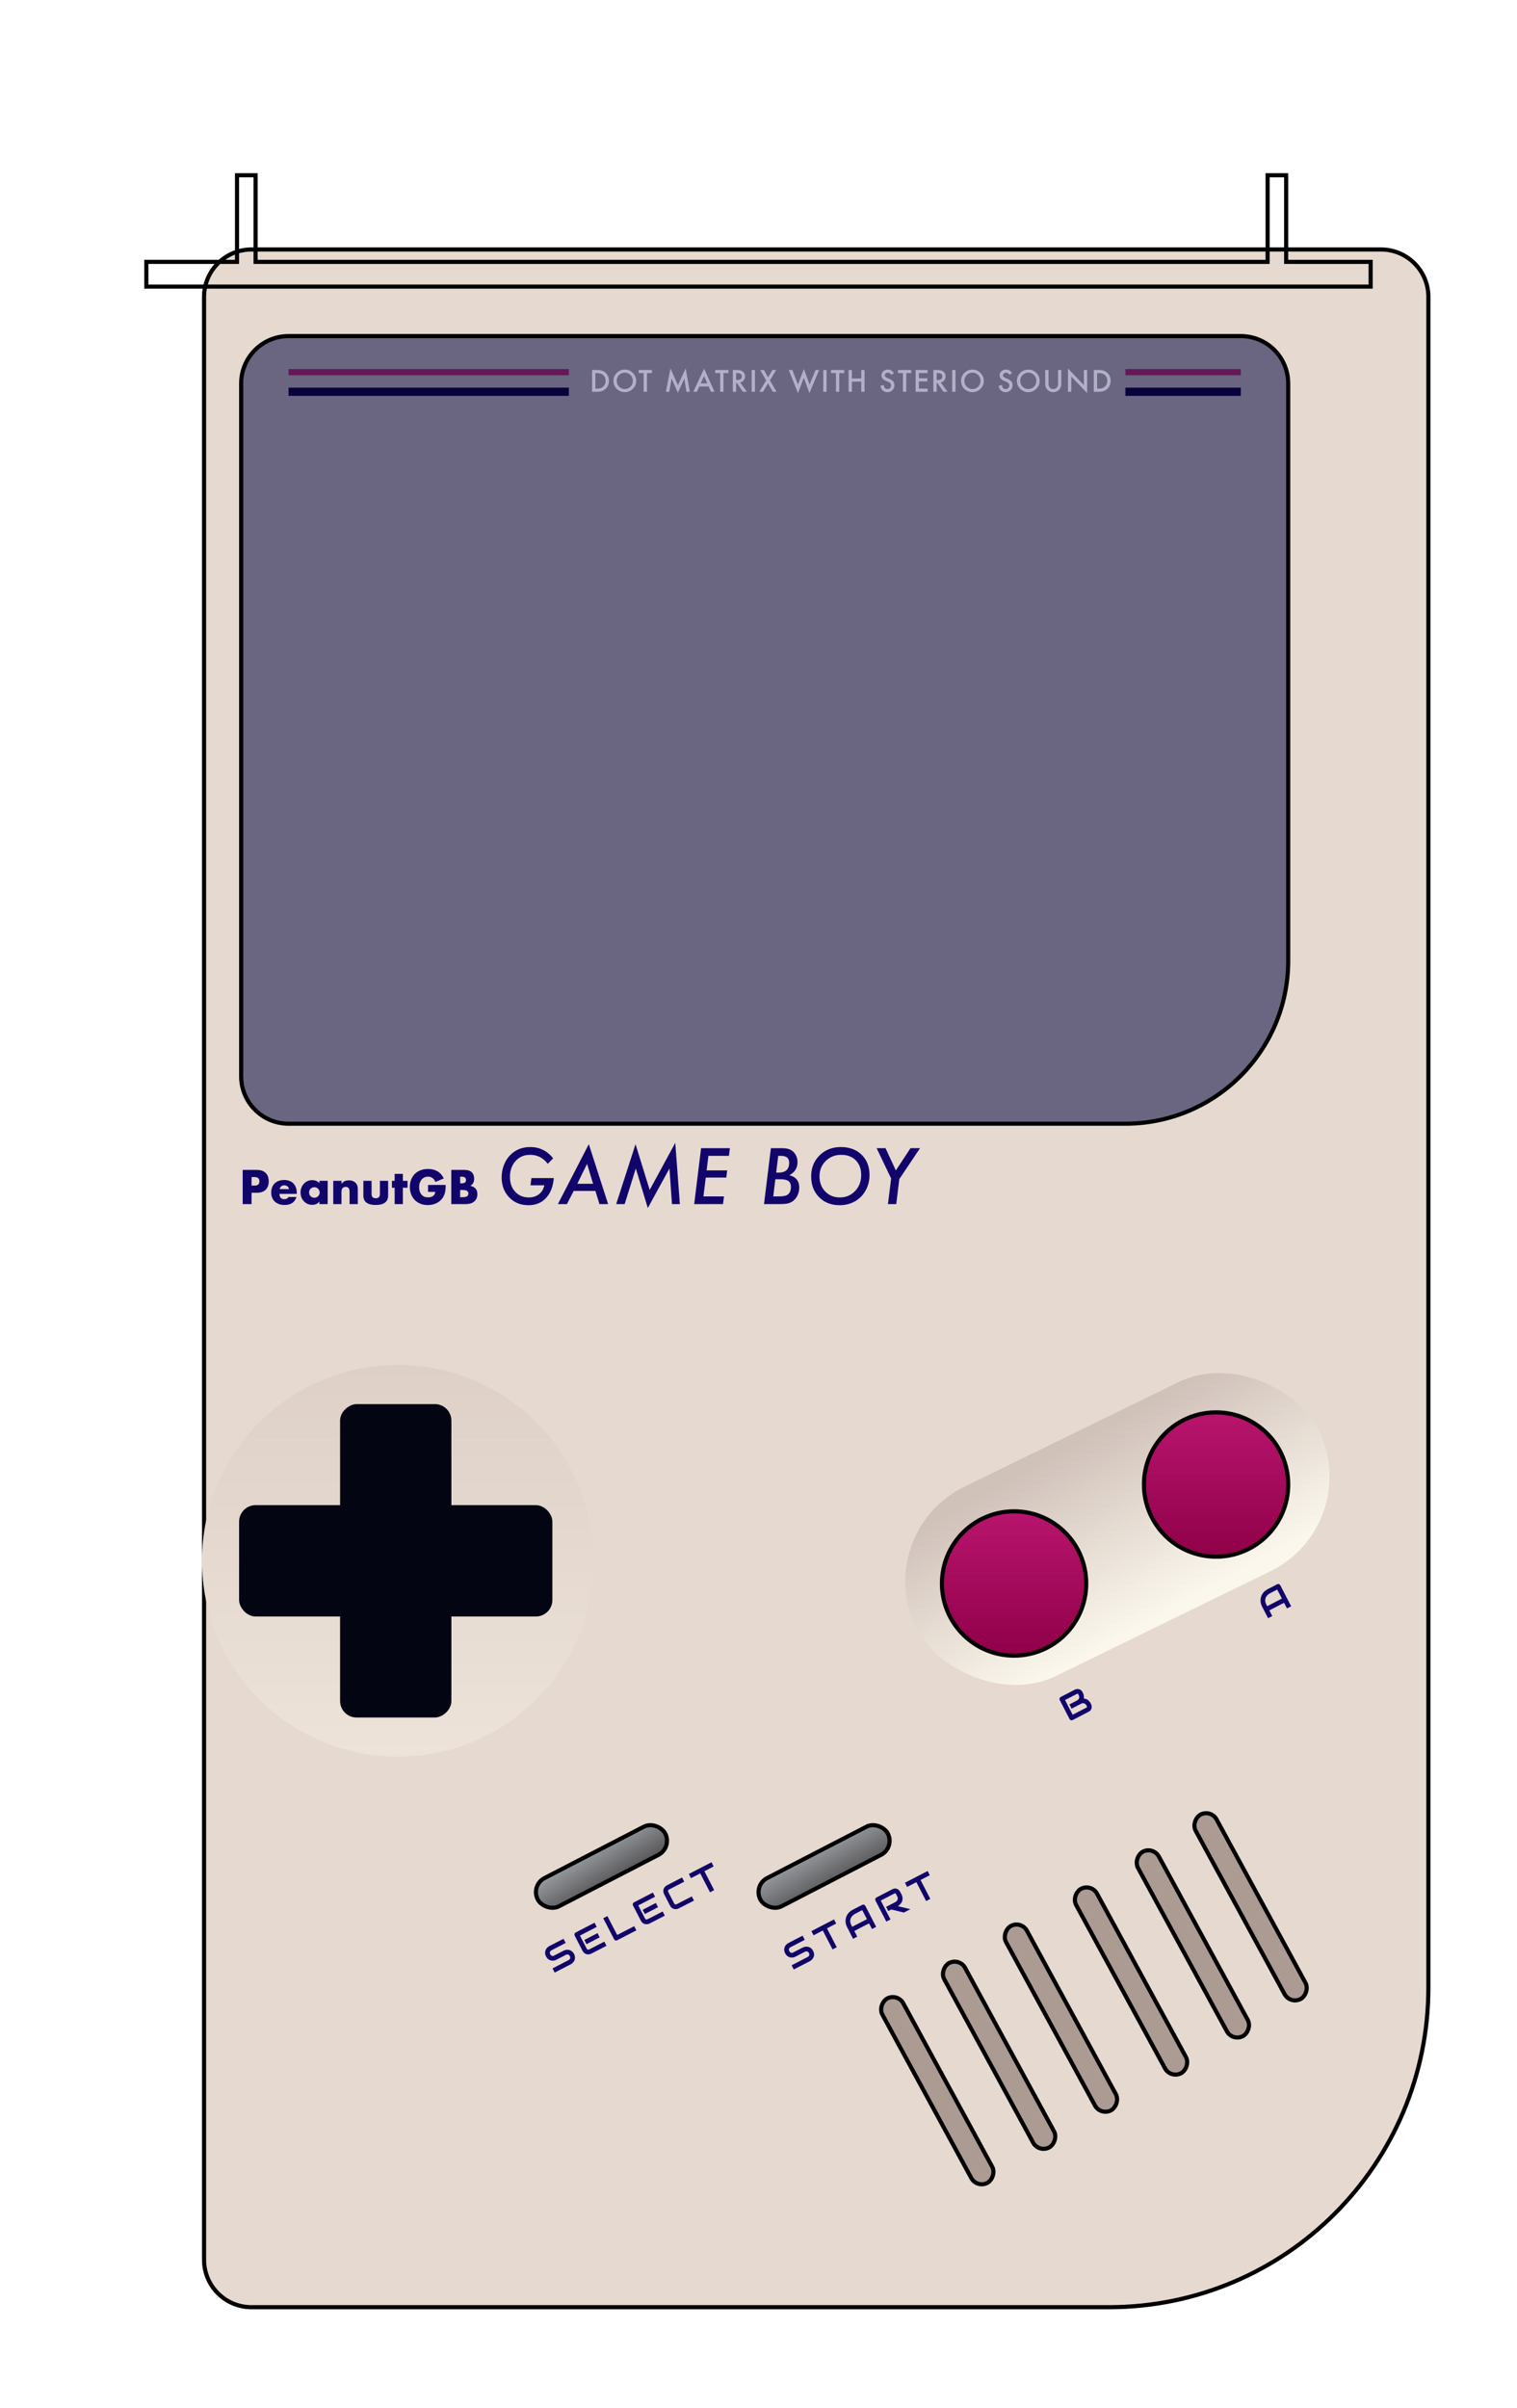 <svg width="368" height="584" viewBox="0 0 368 584" fill="none" xmlns="http://www.w3.org/2000/svg">
<g filter="url(#filter0_d_1_6)">
<path d="M35 54C35 47.373 40.373 42 47 42H321C327.627 42 333 47.373 333 54V464C333 507.078 298.078 542 255 542H47C40.373 542 35 536.627 35 530V54Z" fill="#E6D9D0"/>
<path d="M47 42.5H321C327.351 42.5 332.5 47.649 332.5 54V464C332.5 506.802 297.802 541.5 255 541.5H47C40.649 541.5 35.5 536.351 35.5 530V54C35.5 47.649 40.649 42.5 47 42.5Z" stroke="black"/>
</g>
<path d="M70 81.5H301C307.351 81.5 312.5 86.649 312.5 93V233C312.5 254.815 294.815 272.5 273 272.5H70C63.649 272.5 58.5 267.351 58.5 261V93C58.5 86.649 63.649 81.5 70 81.5Z" fill="#6A6581" stroke="black"/>
<path d="M332.5 69.5H35.5V63.5H57.5V42.5H62V63.5H307.5V42.5H312V63.5H332.5V69.5Z" stroke="black"/>
<line x1="70" y1="90.25" x2="138" y2="90.25" stroke="#641956" stroke-width="1.5"/>
<line x1="70" y1="95" x2="138" y2="95" stroke="#07023C" stroke-width="2"/>
<path d="M143.632 95V89.723H144.74C145.271 89.723 145.69 89.775 145.998 89.88C146.328 89.982 146.628 90.157 146.896 90.403C147.441 90.9 147.713 91.552 147.713 92.361C147.713 93.172 147.43 93.829 146.862 94.33C146.577 94.581 146.279 94.755 145.967 94.853C145.675 94.951 145.262 95 144.726 95H143.632ZM144.429 94.251H144.788C145.145 94.251 145.443 94.214 145.68 94.139C145.917 94.059 146.131 93.933 146.322 93.759C146.714 93.401 146.91 92.936 146.91 92.361C146.91 91.783 146.716 91.313 146.329 90.953C145.98 90.632 145.467 90.471 144.788 90.471H144.429V94.251ZM148.805 92.337C148.805 91.595 149.077 90.957 149.622 90.423C150.164 89.89 150.816 89.624 151.577 89.624C152.329 89.624 152.974 89.892 153.512 90.43C154.052 90.968 154.322 91.614 154.322 92.368C154.322 93.127 154.051 93.771 153.508 94.299C152.964 94.83 152.306 95.096 151.536 95.096C150.855 95.096 150.243 94.86 149.701 94.388C149.104 93.866 148.805 93.183 148.805 92.337ZM149.608 92.348C149.608 92.931 149.804 93.411 150.196 93.787C150.586 94.163 151.036 94.351 151.546 94.351C152.1 94.351 152.567 94.159 152.948 93.776C153.328 93.389 153.518 92.917 153.518 92.361C153.518 91.799 153.33 91.327 152.954 90.946C152.581 90.564 152.118 90.372 151.567 90.372C151.018 90.372 150.554 90.564 150.176 90.946C149.797 91.325 149.608 91.792 149.608 92.348ZM156.938 90.471V95H156.141V90.471H154.928V89.723H158.148V90.471H156.938ZM161.534 95L162.645 89.326L164.457 93.428L166.333 89.326L167.331 95H166.514L166.005 91.814L164.443 95.243L162.925 91.811L162.358 95H161.534ZM171.902 93.718H169.643L169.055 95H168.197L170.809 89.391L173.328 95H172.456L171.902 93.718ZM171.578 92.97L170.795 91.175L169.975 92.97H171.578ZM175.503 90.471V95H174.706V90.471H173.493V89.723H176.713V90.471H175.503ZM179.561 92.751L181.195 95H180.221L178.714 92.84H178.57V95H177.774V89.723H178.707C179.404 89.723 179.908 89.854 180.218 90.116C180.559 90.407 180.73 90.793 180.73 91.271C180.73 91.645 180.623 91.966 180.409 92.235C180.195 92.504 179.912 92.676 179.561 92.751ZM178.57 92.146H178.823C179.577 92.146 179.954 91.858 179.954 91.281C179.954 90.741 179.588 90.471 178.854 90.471H178.57V92.146ZM183.138 89.723V95H182.342V89.723H183.138ZM185.86 92.242L184.407 89.723H185.313L186.321 91.51L187.381 89.723H188.294L186.773 92.242L188.369 95H187.477L186.308 92.98L185.105 95H184.202L185.86 92.242ZM192.203 89.723L193.577 93.25L195.013 89.466L196.387 93.25L197.846 89.723H198.711L196.352 95.335L194.996 91.596L193.58 95.338L191.338 89.723H192.203ZM200.513 89.723V95H199.717V89.723H200.513ZM203.588 90.471V95H202.791V90.471H201.578V89.723H204.798V90.471H203.588ZM206.655 91.787H208.931V89.723H209.728V95H208.931V92.536H206.655V95H205.858V89.723H206.655V91.787ZM216.836 90.509L216.19 90.892C216.07 90.682 215.954 90.545 215.845 90.481C215.731 90.409 215.584 90.372 215.404 90.372C215.183 90.372 215 90.435 214.854 90.56C214.708 90.683 214.635 90.838 214.635 91.025C214.635 91.282 214.827 91.49 215.209 91.647L215.736 91.862C216.164 92.035 216.477 92.247 216.676 92.498C216.874 92.746 216.973 93.052 216.973 93.414C216.973 93.899 216.811 94.3 216.488 94.617C216.162 94.936 215.757 95.096 215.274 95.096C214.816 95.096 214.438 94.96 214.14 94.689C213.846 94.418 213.662 94.036 213.589 93.544L214.396 93.366C214.432 93.676 214.496 93.89 214.587 94.009C214.751 94.237 214.991 94.351 215.305 94.351C215.553 94.351 215.76 94.267 215.924 94.101C216.088 93.935 216.17 93.724 216.17 93.469C216.17 93.366 216.155 93.273 216.125 93.189C216.098 93.102 216.054 93.023 215.992 92.953C215.933 92.88 215.855 92.812 215.76 92.751C215.664 92.687 215.55 92.627 215.418 92.57L214.909 92.358C214.186 92.053 213.825 91.606 213.825 91.018C213.825 90.622 213.977 90.29 214.28 90.023C214.583 89.755 214.96 89.62 215.411 89.62C216.019 89.62 216.495 89.916 216.836 90.509ZM219.842 90.471V95H219.046V90.471H217.832V89.723H221.052V90.471H219.842ZM225.025 90.471H222.909V91.739H224.964V92.488H222.909V94.251H225.025V95H222.113V89.723H225.025V90.471ZM228.209 92.751L229.842 95H228.868L227.361 92.84H227.217V95H226.421V89.723H227.354C228.051 89.723 228.555 89.854 228.865 90.116C229.207 90.407 229.378 90.793 229.378 91.271C229.378 91.645 229.27 91.966 229.056 92.235C228.842 92.504 228.56 92.676 228.209 92.751ZM227.217 92.146H227.47C228.225 92.146 228.602 91.858 228.602 91.281C228.602 90.741 228.235 90.471 227.501 90.471H227.217V92.146ZM231.785 89.723V95H230.989V89.723H231.785ZM233.14 92.337C233.14 91.595 233.412 90.957 233.957 90.423C234.499 89.89 235.151 89.624 235.912 89.624C236.664 89.624 237.309 89.892 237.847 90.43C238.387 90.968 238.657 91.614 238.657 92.368C238.657 93.127 238.385 93.771 237.843 94.299C237.299 94.83 236.641 95.096 235.871 95.096C235.19 95.096 234.578 94.86 234.036 94.388C233.439 93.866 233.14 93.183 233.14 92.337ZM233.943 92.348C233.943 92.931 234.139 93.411 234.531 93.787C234.921 94.163 235.371 94.351 235.881 94.351C236.435 94.351 236.902 94.159 237.283 93.776C237.663 93.389 237.853 92.917 237.853 92.361C237.853 91.799 237.665 91.327 237.289 90.946C236.916 90.564 236.453 90.372 235.902 90.372C235.353 90.372 234.889 90.564 234.511 90.946C234.132 91.325 233.943 91.792 233.943 92.348ZM245.502 90.509L244.856 90.892C244.735 90.682 244.62 90.545 244.511 90.481C244.397 90.409 244.25 90.372 244.07 90.372C243.849 90.372 243.666 90.435 243.52 90.56C243.374 90.683 243.301 90.838 243.301 91.025C243.301 91.282 243.492 91.49 243.875 91.647L244.402 91.862C244.83 92.035 245.143 92.247 245.342 92.498C245.54 92.746 245.639 93.052 245.639 93.414C245.639 93.899 245.477 94.3 245.154 94.617C244.828 94.936 244.423 95.096 243.94 95.096C243.482 95.096 243.104 94.96 242.805 94.689C242.511 94.418 242.328 94.036 242.255 93.544L243.062 93.366C243.098 93.676 243.162 93.89 243.253 94.009C243.417 94.237 243.656 94.351 243.971 94.351C244.219 94.351 244.425 94.267 244.59 94.101C244.754 93.935 244.836 93.724 244.836 93.469C244.836 93.366 244.821 93.273 244.791 93.189C244.764 93.102 244.719 93.023 244.658 92.953C244.599 92.88 244.521 92.812 244.425 92.751C244.33 92.687 244.216 92.627 244.084 92.57L243.574 92.358C242.852 92.053 242.491 91.606 242.491 91.018C242.491 90.622 242.642 90.29 242.946 90.023C243.249 89.755 243.626 89.62 244.077 89.62C244.685 89.62 245.16 89.916 245.502 90.509ZM246.686 92.337C246.686 91.595 246.958 90.957 247.503 90.423C248.045 89.89 248.697 89.624 249.458 89.624C250.21 89.624 250.855 89.892 251.393 90.43C251.933 90.968 252.203 91.614 252.203 92.368C252.203 93.127 251.932 93.771 251.389 94.299C250.845 94.83 250.187 95.096 249.417 95.096C248.736 95.096 248.124 94.86 247.582 94.388C246.985 93.866 246.686 93.183 246.686 92.337ZM247.489 92.348C247.489 92.931 247.685 93.411 248.077 93.787C248.467 94.163 248.917 94.351 249.427 94.351C249.981 94.351 250.448 94.159 250.829 93.776C251.209 93.389 251.4 92.917 251.4 92.361C251.4 91.799 251.212 91.327 250.836 90.946C250.462 90.564 249.999 90.372 249.448 90.372C248.899 90.372 248.435 90.564 248.057 90.946C247.678 91.325 247.489 91.792 247.489 92.348ZM254.351 89.723V92.901C254.351 93.355 254.425 93.686 254.573 93.896C254.794 94.199 255.105 94.351 255.506 94.351C255.909 94.351 256.221 94.199 256.442 93.896C256.59 93.693 256.665 93.362 256.665 92.901V89.723H257.461V93.12C257.461 93.676 257.288 94.134 256.941 94.494C256.552 94.895 256.073 95.096 255.506 95.096C254.938 95.096 254.461 94.895 254.074 94.494C253.727 94.134 253.554 93.676 253.554 93.12V89.723H254.351ZM259.079 95V89.364L262.928 93.39V89.723H263.724V95.321L259.875 91.305V95H259.079ZM265.342 95V89.723H266.45C266.98 89.723 267.4 89.775 267.707 89.88C268.038 89.982 268.337 90.157 268.606 90.403C269.151 90.9 269.423 91.552 269.423 92.361C269.423 93.172 269.139 93.829 268.572 94.33C268.287 94.581 267.989 94.755 267.677 94.853C267.385 94.951 266.971 95 266.436 95H265.342ZM266.138 94.251H266.497C266.855 94.251 267.152 94.214 267.389 94.139C267.626 94.059 267.841 93.933 268.032 93.759C268.424 93.401 268.62 92.936 268.62 92.361C268.62 91.783 268.426 91.313 268.039 90.953C267.69 90.632 267.176 90.471 266.497 90.471H266.138V94.251Z" fill="#B2B0C8"/>
<line x1="273" y1="90.25" x2="301" y2="90.25" stroke="#641956" stroke-width="1.5"/>
<line x1="273" y1="95" x2="301" y2="95" stroke="#07023C" stroke-width="2"/>
<circle cx="96.5" cy="378.5" r="47.5" fill="url(#paint0_linear_1_6)"/>
<rect x="58" y="365" width="76" height="27" rx="4" fill="#030512"/>
<rect x="109.5" y="340.5" width="76" height="27" rx="4" transform="rotate(90 109.5 340.5)" fill="#030512"/>
<g filter="url(#filter1_ii_1_6)">
<rect x="120" y="455.264" width="48.486" height="18.948" rx="9.474" transform="rotate(-27.334 120 455.264)" fill="#E6D9D0"/>
</g>
<g filter="url(#filter2_ii_1_6)">
<rect x="174" y="455.264" width="48.486" height="18.948" rx="9.474" transform="rotate(-27.334 174 455.264)" fill="#E6D9D0"/>
</g>
<rect x="128.674" y="457.204" width="34.819" height="7.686" rx="3.843" transform="rotate(-27.334 128.674 457.204)" fill="url(#paint1_linear_1_6)" stroke="black"/>
<rect x="182.674" y="457.204" width="34.819" height="7.686" rx="3.843" transform="rotate(-27.334 182.674 457.204)" fill="url(#paint2_linear_1_6)" stroke="black"/>
<rect x="211" y="371.749" width="108.772" height="50.99" rx="25.495" transform="rotate(-26.039 211 371.749)" fill="url(#paint3_linear_1_6)"/>
<circle cx="246" cy="384" r="17.5" fill="url(#paint4_linear_1_6)" stroke="black"/>
<circle cx="295" cy="360" r="17.5" fill="url(#paint5_linear_1_6)" stroke="black"/>
<rect x="217.74" y="483.269" width="50.88" height="5.763" rx="2.882" transform="rotate(61.443 217.74 483.269)" fill="#AC9B93" stroke="black"/>
<rect x="232.74" y="474.678" width="50.88" height="5.763" rx="2.882" transform="rotate(61.443 232.74 474.678)" fill="#AC9B93" stroke="black"/>
<rect x="247.74" y="465.678" width="50.88" height="5.763" rx="2.882" transform="rotate(61.443 247.74 465.678)" fill="#AC9B93" stroke="black"/>
<rect x="264.74" y="456.678" width="50.88" height="5.763" rx="2.882" transform="rotate(61.443 264.74 456.678)" fill="#AC9B93" stroke="black"/>
<rect x="279.74" y="447.678" width="50.88" height="5.763" rx="2.882" transform="rotate(61.443 279.74 447.678)" fill="#AC9B93" stroke="black"/>
<rect x="293.74" y="438.678" width="50.88" height="5.763" rx="2.882" transform="rotate(61.443 293.74 438.678)" fill="#AC9B93" stroke="black"/>
<path d="M61.025 287.512H61.74C62.532 287.512 62.928 287.167 62.928 286.478C62.928 285.789 62.532 285.444 61.74 285.444H61.025V287.512ZM61.025 292H58.869V283.706H62.301C63.232 283.706 63.944 283.948 64.435 284.432C64.934 284.916 65.183 285.598 65.183 286.478C65.183 287.358 64.934 288.04 64.435 288.524C63.944 289.008 63.232 289.25 62.301 289.25H61.025V292ZM70.133 288.359C70.067 288.08 69.931 287.857 69.726 287.688C69.521 287.519 69.272 287.435 68.978 287.435C68.67 287.435 68.417 287.516 68.219 287.677C68.028 287.838 67.907 288.066 67.856 288.359H70.133ZM67.801 289.514C67.801 290.372 68.204 290.801 69.011 290.801C69.444 290.801 69.77 290.625 69.99 290.273H71.915C71.526 291.564 70.555 292.209 69 292.209C68.523 292.209 68.087 292.139 67.691 292C67.295 291.853 66.954 291.648 66.668 291.384C66.389 291.12 66.173 290.805 66.019 290.438C65.865 290.071 65.788 289.661 65.788 289.206C65.788 288.737 65.862 288.315 66.008 287.941C66.155 287.56 66.364 287.237 66.635 286.973C66.906 286.709 67.233 286.507 67.614 286.368C68.003 286.221 68.439 286.148 68.923 286.148C69.4 286.148 69.829 286.221 70.21 286.368C70.591 286.507 70.914 286.713 71.178 286.984C71.442 287.255 71.644 287.589 71.783 287.985C71.922 288.374 71.992 288.814 71.992 289.305V289.514H67.801ZM74.978 289.162C74.978 289.345 75.011 289.518 75.077 289.679C75.143 289.833 75.231 289.969 75.341 290.086C75.459 290.203 75.594 290.295 75.748 290.361C75.91 290.427 76.082 290.46 76.265 290.46C76.441 290.46 76.606 290.427 76.76 290.361C76.922 290.295 77.057 290.203 77.167 290.086C77.285 289.969 77.376 289.833 77.442 289.679C77.516 289.525 77.552 289.36 77.552 289.184C77.552 289.008 77.516 288.843 77.442 288.689C77.376 288.528 77.285 288.388 77.167 288.271C77.057 288.154 76.922 288.062 76.76 287.996C76.606 287.93 76.441 287.897 76.265 287.897C76.082 287.897 75.91 287.93 75.748 287.996C75.594 288.062 75.459 288.154 75.341 288.271C75.231 288.388 75.143 288.524 75.077 288.678C75.011 288.825 74.978 288.986 74.978 289.162ZM77.486 286.357H79.488V292H77.486V291.373C77.061 291.908 76.485 292.176 75.759 292.176C75.349 292.176 74.971 292.103 74.626 291.956C74.282 291.802 73.981 291.589 73.724 291.318C73.468 291.047 73.266 290.728 73.119 290.361C72.98 289.994 72.91 289.595 72.91 289.162C72.91 288.759 72.98 288.377 73.119 288.018C73.259 287.651 73.453 287.332 73.702 287.061C73.952 286.79 74.249 286.577 74.593 286.423C74.938 286.262 75.319 286.181 75.737 286.181C76.441 286.181 77.024 286.427 77.486 286.918V286.357ZM80.843 286.357H82.834V287.072C83.106 286.742 83.38 286.522 83.659 286.412C83.938 286.295 84.264 286.236 84.638 286.236C85.034 286.236 85.371 286.302 85.65 286.434C85.936 286.559 86.178 286.738 86.376 286.973C86.537 287.164 86.647 287.376 86.706 287.611C86.765 287.846 86.794 288.113 86.794 288.414V292H84.803V289.151C84.803 288.872 84.781 288.649 84.737 288.48C84.701 288.304 84.631 288.165 84.528 288.062C84.44 287.974 84.341 287.912 84.231 287.875C84.121 287.838 84.004 287.82 83.879 287.82C83.542 287.82 83.281 287.923 83.098 288.128C82.922 288.326 82.834 288.612 82.834 288.986V292H80.843V286.357ZM90.139 286.357V289.536C90.139 290.233 90.476 290.581 91.151 290.581C91.826 290.581 92.163 290.233 92.163 289.536V286.357H94.154V289.921C94.154 290.684 93.901 291.256 93.395 291.637C92.896 292.018 92.148 292.209 91.151 292.209C90.153 292.209 89.402 292.018 88.896 291.637C88.397 291.256 88.148 290.684 88.148 289.921V286.357H90.139ZM97.728 288.018V292H95.737V288.018H95.077V286.357H95.737V284.663H97.728V286.357H98.861V288.018H97.728ZM103.834 287.358H108.113C108.113 287.798 108.094 288.198 108.058 288.557C108.021 288.916 107.948 289.25 107.838 289.558C107.684 289.991 107.475 290.376 107.211 290.713C106.947 291.043 106.635 291.322 106.276 291.549C105.924 291.769 105.535 291.938 105.11 292.055C104.684 292.172 104.237 292.231 103.768 292.231C103.122 292.231 102.532 292.125 101.997 291.912C101.469 291.699 101.014 291.402 100.633 291.021C100.251 290.632 99.954 290.17 99.742 289.635C99.529 289.092 99.423 288.495 99.423 287.842C99.423 287.197 99.525 286.606 99.731 286.071C99.943 285.528 100.24 285.066 100.622 284.685C101.01 284.304 101.476 284.007 102.019 283.794C102.561 283.581 103.166 283.475 103.834 283.475C104.699 283.475 105.458 283.662 106.111 284.036C106.763 284.41 107.28 284.989 107.662 285.774L105.616 286.621C105.425 286.166 105.176 285.84 104.868 285.642C104.567 285.444 104.222 285.345 103.834 285.345C103.511 285.345 103.218 285.407 102.954 285.532C102.69 285.649 102.462 285.822 102.272 286.049C102.088 286.269 101.942 286.537 101.832 286.852C101.729 287.167 101.678 287.519 101.678 287.908C101.678 288.26 101.722 288.586 101.81 288.887C101.905 289.188 102.044 289.448 102.228 289.668C102.411 289.888 102.638 290.06 102.91 290.185C103.181 290.302 103.496 290.361 103.856 290.361C104.068 290.361 104.274 290.339 104.472 290.295C104.67 290.244 104.846 290.167 105 290.064C105.161 289.954 105.293 289.815 105.396 289.646C105.498 289.477 105.568 289.272 105.605 289.03H103.834V287.358ZM111.631 290.328H112.104C112.647 290.328 113.036 290.258 113.27 290.119C113.505 289.98 113.622 289.756 113.622 289.448C113.622 289.14 113.505 288.916 113.27 288.777C113.036 288.638 112.647 288.568 112.104 288.568H111.631V290.328ZM111.631 286.962H112.027C112.702 286.962 113.039 286.694 113.039 286.159C113.039 285.624 112.702 285.356 112.027 285.356H111.631V286.962ZM109.475 283.706H112.687C113.45 283.706 114.029 283.889 114.425 284.256C114.821 284.623 115.019 285.151 115.019 285.84C115.019 286.258 114.942 286.606 114.788 286.885C114.642 287.156 114.414 287.387 114.106 287.578C114.414 287.637 114.675 287.728 114.887 287.853C115.107 287.97 115.283 288.117 115.415 288.293C115.555 288.469 115.654 288.667 115.712 288.887C115.771 289.107 115.8 289.342 115.8 289.591C115.8 289.98 115.731 290.324 115.591 290.625C115.459 290.926 115.269 291.179 115.019 291.384C114.777 291.589 114.48 291.743 114.128 291.846C113.776 291.949 113.38 292 112.94 292H109.475V283.706ZM128.911 285.689H134.342C134.207 287.23 133.838 288.493 133.235 289.478C132.098 291.335 130.411 292.264 128.172 292.264C126.286 292.264 124.733 291.628 123.514 290.356C122.295 289.085 121.686 287.462 121.686 285.487C121.686 284.415 121.894 283.369 122.31 282.35C122.72 281.354 123.294 280.521 124.033 279.854C125.269 278.723 126.801 278.157 128.629 278.157C130.868 278.157 132.722 279.068 134.193 280.891L132.883 282.227C131.776 280.773 130.346 280.047 128.594 280.047C127.147 280.047 125.972 280.548 125.07 281.55C124.162 282.563 123.707 283.861 123.707 285.443C123.707 286.896 124.132 288.083 124.982 289.003C125.831 289.923 126.936 290.383 128.295 290.383C129.256 290.383 130.077 290.119 130.756 289.592C131.43 289.064 131.864 288.344 132.057 287.43H128.691L128.911 285.689ZM139.171 288.81L137.519 292H135.33L142.836 277.463L147.521 292H145.42L144.436 288.81H139.171ZM140.041 287.069H143.873L142.414 282.244L140.041 287.069ZM163.81 277.146L164.926 292H163.01L162.404 283.352L157.148 292.949L154.239 283.352L151.532 292H149.475L154.169 277.472L157.605 288.563L163.81 277.146ZM177.059 278.43L176.83 280.302H171.847L171.416 283.817H176.4L176.189 285.558H171.205L170.643 290.128H175.626L175.389 292H168.402L170.071 278.43H177.059ZM187.006 278.43H189.52C190.311 278.43 190.953 278.515 191.445 278.685C191.925 278.854 192.332 279.142 192.666 279.546C193.2 280.185 193.466 280.955 193.466 281.857C193.466 283.229 192.807 284.274 191.489 284.995C193.088 285.394 193.888 286.396 193.888 288.001C193.888 288.663 193.747 289.287 193.466 289.873C193.197 290.453 192.816 290.922 192.324 291.279C191.931 291.566 191.5 291.757 191.032 291.851C190.786 291.897 190.49 291.936 190.144 291.965C189.798 291.988 189.388 292 188.913 292H185.336L187.006 278.43ZM188.782 280.302L188.289 284.362H188.861C190.583 284.362 191.445 283.56 191.445 281.954C191.445 280.853 190.788 280.302 189.476 280.302H188.782ZM188.087 285.971L187.578 290.128H188.931C189.939 290.128 190.63 290.002 191.005 289.75C191.579 289.369 191.867 288.736 191.867 287.852C191.867 287.518 191.817 287.233 191.717 286.999C191.623 286.759 191.474 286.562 191.269 286.41C191.064 286.258 190.797 286.146 190.469 286.076C190.147 286.006 189.757 285.971 189.3 285.971H188.087ZM210.934 284.951C210.934 286.498 210.523 287.901 209.703 289.161C209.053 290.151 208.203 290.916 207.154 291.455C206.105 291.994 204.945 292.264 203.674 292.264C201.641 292.264 199.982 291.616 198.699 290.321C197.416 289.021 196.774 287.339 196.774 285.276C196.774 283.22 197.454 281.521 198.813 280.179C200.179 278.831 201.901 278.157 203.981 278.157C206.062 278.157 207.74 278.781 209.018 280.029C210.295 281.271 210.934 282.912 210.934 284.951ZM208.912 284.934C208.912 283.451 208.473 282.265 207.594 281.374C206.715 280.489 205.534 280.047 204.052 280.047C202.563 280.047 201.312 280.545 200.299 281.541C199.297 282.537 198.796 283.782 198.796 285.276C198.796 286.753 199.262 287.975 200.193 288.941C201.125 289.902 202.303 290.383 203.727 290.383C205.209 290.383 206.442 289.864 207.427 288.827C208.417 287.802 208.912 286.504 208.912 284.934ZM218.162 285.927L217.415 292H215.402L216.175 285.786L212.651 278.43H214.813L217.318 283.826L220.878 278.43H223.189L218.162 285.927Z" fill="#11056B"/>
<path d="M139.25 473.841C139.353 474.042 139.421 474.236 139.452 474.424C139.485 474.609 139.491 474.784 139.471 474.949C139.451 475.114 139.407 475.269 139.34 475.413C139.272 475.556 139.193 475.686 139.101 475.803C139.01 475.919 138.908 476.023 138.797 476.114C138.688 476.203 138.579 476.276 138.469 476.332L134.554 478.356L134.029 477.341L137.945 475.317C138.14 475.216 138.261 475.081 138.309 474.911C138.359 474.74 138.334 474.559 138.235 474.366C138.186 474.272 138.128 474.194 138.059 474.131C137.99 474.067 137.913 474.021 137.829 473.992C137.747 473.962 137.659 473.951 137.565 473.96C137.473 473.968 137.381 473.996 137.287 474.045L134.952 475.251C134.789 475.336 134.597 475.399 134.377 475.44C134.156 475.478 133.93 475.474 133.699 475.429C133.47 475.382 133.247 475.282 133.029 475.127C132.813 474.972 132.626 474.742 132.469 474.437C132.312 474.133 132.233 473.849 132.232 473.585C132.232 473.318 132.279 473.078 132.373 472.864C132.469 472.647 132.597 472.46 132.757 472.305C132.916 472.147 133.078 472.025 133.242 471.94L136.697 470.155L137.221 471.17L133.766 472.955C133.574 473.055 133.453 473.192 133.404 473.365C133.358 473.537 133.385 473.72 133.484 473.912C133.585 474.108 133.718 474.235 133.884 474.294C134.051 474.35 134.231 474.328 134.424 474.228L136.758 473.022L136.766 473.018C136.877 472.964 137.001 472.919 137.138 472.885C137.274 472.848 137.416 472.827 137.566 472.822C137.717 472.816 137.871 472.829 138.026 472.861C138.18 472.891 138.33 472.945 138.476 473.024C138.625 473.102 138.766 473.208 138.897 473.341C139.029 473.474 139.146 473.641 139.25 473.841ZM145.484 469.808L142.279 471.465L141.751 470.442L144.956 468.785L145.484 469.808ZM147.123 471.86L143.462 473.752C143.321 473.825 143.155 473.88 142.962 473.916C142.77 473.953 142.574 473.952 142.373 473.914C142.173 473.872 141.979 473.787 141.79 473.657C141.602 473.523 141.44 473.325 141.304 473.062L139.412 469.4C139.375 469.33 139.354 469.256 139.348 469.181C139.341 469.105 139.348 469.032 139.368 468.962C139.391 468.891 139.427 468.826 139.476 468.768C139.525 468.71 139.586 468.662 139.659 468.624L144.23 466.261L144.755 467.277L140.687 469.379L142.319 472.537C142.388 472.67 142.475 472.753 142.582 472.787C142.688 472.821 142.809 472.803 142.945 472.733L146.599 470.845L147.123 471.86ZM154.368 468.116L149.738 470.509C149.665 470.546 149.591 470.568 149.515 470.574C149.439 470.581 149.366 470.574 149.296 470.554C149.228 470.53 149.165 470.493 149.106 470.444C149.048 470.395 149 470.334 148.962 470.261L146.333 465.175L147.348 464.65L149.717 469.233L153.844 467.101L154.368 468.116ZM159.63 462.497L156.425 464.154L155.896 463.131L159.102 461.475L159.63 462.497ZM161.269 464.549L157.607 466.442C157.467 466.514 157.301 466.569 157.108 466.606C156.916 466.642 156.72 466.642 156.519 466.604C156.319 466.562 156.125 466.476 155.935 466.346C155.748 466.212 155.586 466.014 155.45 465.751L153.557 462.089C153.521 462.019 153.5 461.946 153.494 461.87C153.487 461.794 153.494 461.721 153.514 461.651C153.537 461.58 153.573 461.516 153.622 461.457C153.671 461.399 153.732 461.351 153.805 461.313L158.376 458.951L158.901 459.966L154.833 462.068L156.465 465.227C156.534 465.359 156.621 465.443 156.728 465.477C156.834 465.511 156.955 465.493 157.091 465.423L160.745 463.534L161.269 464.549ZM168.346 460.892L164.684 462.784C164.591 462.833 164.484 462.875 164.364 462.91C164.245 462.942 164.12 462.962 163.989 462.971C163.861 462.977 163.73 462.969 163.596 462.946C163.46 462.921 163.328 462.875 163.199 462.81C163.071 462.741 162.949 462.649 162.833 462.534C162.717 462.416 162.613 462.27 162.523 462.096L161.103 459.347C161.054 459.254 161.013 459.148 160.978 459.031C160.945 458.909 160.925 458.784 160.918 458.656C160.91 458.525 160.919 458.392 160.944 458.257C160.97 458.121 161.016 457.99 161.083 457.864C161.15 457.733 161.242 457.61 161.357 457.494C161.472 457.379 161.617 457.276 161.791 457.186L165.453 455.294L165.978 456.309L162.316 458.201C162.183 458.27 162.1 458.357 162.066 458.464C162.032 458.57 162.05 458.693 162.122 458.831L163.538 461.571C163.605 461.701 163.693 461.785 163.801 461.821C163.91 461.854 164.03 461.837 164.16 461.769L167.822 459.877L168.346 460.892ZM173.117 452.619L170.88 453.775L173.249 458.358L172.234 458.883L169.865 454.3L167.624 455.458L167.099 454.443L172.592 451.604L173.117 452.619Z" fill="#11056B"/>
<path d="M197.25 473.087C197.353 473.287 197.421 473.481 197.452 473.67C197.485 473.854 197.491 474.029 197.471 474.194C197.451 474.36 197.407 474.514 197.34 474.658C197.272 474.802 197.193 474.932 197.101 475.048C197.01 475.165 196.908 475.268 196.797 475.359C196.688 475.448 196.579 475.521 196.469 475.578L192.554 477.601L192.029 476.586L195.945 474.563C196.14 474.462 196.261 474.326 196.309 474.157C196.359 473.986 196.334 473.804 196.235 473.611C196.186 473.518 196.128 473.439 196.059 473.376C195.99 473.313 195.913 473.266 195.829 473.237C195.747 473.207 195.659 473.196 195.565 473.206C195.473 473.213 195.381 473.241 195.287 473.29L192.952 474.496C192.789 474.581 192.597 474.644 192.377 474.685C192.156 474.723 191.93 474.72 191.699 474.674C191.47 474.627 191.247 474.527 191.029 474.373C190.813 474.217 190.626 473.987 190.469 473.682C190.312 473.378 190.233 473.094 190.232 472.831C190.232 472.563 190.279 472.323 190.373 472.109C190.469 471.892 190.597 471.705 190.757 471.55C190.916 471.392 191.078 471.27 191.242 471.186L194.697 469.4L195.221 470.415L191.766 472.201C191.574 472.3 191.453 472.437 191.404 472.61C191.358 472.783 191.385 472.965 191.484 473.158C191.585 473.353 191.718 473.48 191.884 473.54C192.051 473.595 192.231 473.573 192.424 473.473L194.758 472.267L194.766 472.263C194.877 472.209 195.001 472.165 195.138 472.13C195.274 472.093 195.416 472.072 195.566 472.067C195.717 472.062 195.871 472.075 196.026 472.107C196.18 472.136 196.33 472.19 196.476 472.27C196.625 472.348 196.766 472.453 196.897 472.586C197.029 472.719 197.146 472.886 197.25 473.087ZM202.852 466.471L200.615 467.628L202.984 472.211L201.969 472.735L199.6 468.152L197.359 469.31L196.835 468.295L202.328 465.456L202.852 466.471ZM212.547 467.268L211.532 467.793L210.822 466.419L207.254 468.263L207.964 469.637L206.949 470.162L205.503 467.362C205.291 466.954 205.167 466.541 205.13 466.125C205.093 465.709 205.136 465.313 205.258 464.936C205.38 464.56 205.576 464.215 205.845 463.901C206.115 463.586 206.452 463.325 206.855 463.117L209.143 461.934C209.213 461.898 209.286 461.877 209.362 461.87C209.438 461.864 209.511 461.872 209.583 461.895C209.654 461.918 209.718 461.954 209.777 462.003C209.835 462.052 209.882 462.111 209.919 462.181L212.547 467.268ZM206.729 467.248L210.298 465.404L209.164 463.21L207.38 464.132C207.348 464.148 207.285 464.187 207.189 464.25C207.094 464.309 206.989 464.391 206.875 464.496C206.764 464.6 206.655 464.727 206.548 464.878C206.442 465.029 206.361 465.202 206.308 465.398C206.254 465.594 206.239 465.813 206.261 466.055C206.286 466.293 206.371 466.554 206.518 466.838L206.729 467.248ZM218.683 459.388C218.803 459.62 218.881 459.841 218.918 460.053C218.955 460.265 218.96 460.467 218.934 460.658C218.909 460.846 218.858 461.022 218.782 461.187C218.706 461.352 218.614 461.503 218.507 461.641C218.401 461.775 218.284 461.893 218.156 461.995C218.03 462.097 217.905 462.18 217.78 462.244L220.846 462.98L219.277 463.791L216.214 463.053L215.484 463.431L214.96 462.415L217.255 461.229C217.378 461.153 217.48 461.067 217.563 460.971C217.646 460.872 217.707 460.766 217.745 460.655C217.785 460.541 217.8 460.423 217.789 460.3C217.777 460.175 217.737 460.045 217.668 459.913L217.337 459.272C217.308 459.215 217.278 459.176 217.247 459.156C217.218 459.131 217.189 459.118 217.158 459.118C217.13 459.113 217.101 459.116 217.074 459.127C217.049 459.136 217.026 459.146 217.006 459.157L213.656 460.888L216.025 465.471L215.01 465.996L212.381 460.909C212.344 460.839 212.323 460.766 212.317 460.69C212.311 460.614 212.317 460.541 212.338 460.471C212.36 460.4 212.396 460.336 212.445 460.277C212.494 460.219 212.555 460.171 212.628 460.133L216.481 458.142C216.708 458.025 216.92 457.968 217.12 457.97C217.317 457.97 217.497 458.008 217.658 458.083C217.82 458.154 217.959 458.251 218.074 458.372C218.192 458.492 218.284 458.615 218.348 458.74L218.683 459.388ZM225.546 454.743L223.309 455.899L225.678 460.482L224.663 461.007L222.294 456.424L220.053 457.582L219.529 456.567L225.022 453.728L225.546 454.743Z" fill="#11056B"/>
<path d="M264.673 413.247C264.737 413.372 264.784 413.517 264.814 413.683C264.846 413.848 264.845 414.017 264.809 414.19C264.776 414.362 264.703 414.53 264.59 414.694C264.475 414.856 264.305 414.995 264.078 415.112L260.225 417.103C260.152 417.141 260.078 417.163 260.002 417.169C259.926 417.176 259.853 417.169 259.784 417.149C259.715 417.125 259.652 417.088 259.593 417.039C259.535 416.99 259.487 416.929 259.449 416.856L257.085 412.281C257.048 412.21 257.027 412.137 257.021 412.061C257.015 411.986 257.022 411.913 257.042 411.843C257.064 411.772 257.1 411.707 257.149 411.649C257.198 411.591 257.259 411.543 257.332 411.505L260.728 409.75C260.853 409.685 260.999 409.638 261.165 409.608C261.331 409.579 261.501 409.582 261.674 409.617C261.849 409.649 262.017 409.722 262.178 409.837C262.342 409.95 262.483 410.119 262.6 410.346L262.698 410.537C262.791 410.717 262.862 410.926 262.909 411.165C262.956 411.402 262.96 411.647 262.923 411.9C263.074 411.911 263.224 411.941 263.374 411.988C263.527 412.035 263.675 412.104 263.817 412.195C263.96 412.286 264.096 412.402 264.225 412.543C264.354 412.684 264.47 412.854 264.572 413.052L264.673 413.247ZM263.557 413.576C263.488 413.443 263.406 413.336 263.311 413.253C263.214 413.168 263.108 413.107 262.994 413.071C262.879 413.034 262.759 413.024 262.632 413.04C262.503 413.054 262.373 413.095 262.24 413.163L259.952 414.346L259.424 413.323L261.255 412.376C261.388 412.308 261.497 412.226 261.584 412.132C261.669 412.035 261.73 411.93 261.766 411.815C261.803 411.701 261.814 411.581 261.799 411.457C261.785 411.329 261.744 411.198 261.676 411.066L261.577 410.874C261.501 410.729 261.394 410.692 261.253 410.765L258.36 412.26L260.204 415.828L263.554 414.097C263.572 414.088 263.593 414.075 263.618 414.059C263.643 414.043 263.662 414.023 263.676 413.999C263.69 413.975 263.697 413.944 263.697 413.904C263.696 413.865 263.682 413.818 263.654 413.763L263.557 413.576Z" fill="#11056B"/>
<path d="M313.214 389.525L312.199 390.049L311.489 388.675L307.921 390.519L308.631 391.894L307.616 392.418L306.17 389.619C305.958 389.21 305.834 388.798 305.797 388.382C305.76 387.966 305.803 387.569 305.925 387.193C306.047 386.817 306.243 386.471 306.512 386.157C306.782 385.843 307.119 385.582 307.522 385.373L309.81 384.191C309.88 384.155 309.953 384.133 310.029 384.127C310.105 384.121 310.178 384.129 310.25 384.152C310.321 384.174 310.385 384.21 310.444 384.259C310.502 384.308 310.549 384.368 310.586 384.438L313.214 389.525ZM307.396 389.504L310.965 387.66L309.831 385.466L308.047 386.388C308.015 386.404 307.952 386.444 307.856 386.507C307.761 386.566 307.656 386.648 307.542 386.753C307.431 386.856 307.322 386.984 307.215 387.134C307.109 387.285 307.028 387.459 306.975 387.655C306.921 387.85 306.906 388.07 306.928 388.312C306.953 388.55 307.038 388.811 307.185 389.094L307.396 389.504Z" fill="#11056B"/>
<defs>
<filter id="filter0_d_1_6" x="31" y="42" width="334" height="536" filterUnits="userSpaceOnUse" color-interpolation-filters="sRGB">
<feFlood flood-opacity="0" result="BackgroundImageFix"/>
<feColorMatrix in="SourceAlpha" type="matrix" values="0 0 0 0 0 0 0 0 0 0 0 0 0 0 0 0 0 0 127 0" result="hardAlpha"/>
<feOffset dx="14" dy="18"/>
<feGaussianBlur stdDeviation="9"/>
<feComposite in2="hardAlpha" operator="out"/>
<feColorMatrix type="matrix" values="0 0 0 0 0 0 0 0 0 0 0 0 0 0 0 0 0 0 0.25 0"/>
<feBlend mode="normal" in2="BackgroundImageFix" result="effect1_dropShadow_1_6"/>
<feBlend mode="normal" in="SourceGraphic" in2="effect1_dropShadow_1_6" result="shape"/>
</filter>
<filter id="filter1_ii_1_6" x="123.29" y="434.29" width="45.192" height="37.515" filterUnits="userSpaceOnUse" color-interpolation-filters="sRGB">
<feFlood flood-opacity="0" result="BackgroundImageFix"/>
<feBlend mode="normal" in="SourceGraphic" in2="BackgroundImageFix" result="shape"/>
<feColorMatrix in="SourceAlpha" type="matrix" values="0 0 0 0 0 0 0 0 0 0 0 0 0 0 0 0 0 0 127 0" result="hardAlpha"/>
<feOffset dy="3"/>
<feGaussianBlur stdDeviation="2.7"/>
<feComposite in2="hardAlpha" operator="arithmetic" k2="-1" k3="1"/>
<feColorMatrix type="matrix" values="0 0 0 0 0 0 0 0 0 0 0 0 0 0 0 0 0 0 0.47 0"/>
<feBlend mode="normal" in2="shape" result="effect1_innerShadow_1_6"/>
<feColorMatrix in="SourceAlpha" type="matrix" values="0 0 0 0 0 0 0 0 0 0 0 0 0 0 0 0 0 0 127 0" result="hardAlpha"/>
<feOffset dy="-2"/>
<feGaussianBlur stdDeviation="1"/>
<feComposite in2="hardAlpha" operator="arithmetic" k2="-1" k3="1"/>
<feColorMatrix type="matrix" values="0 0 0 0 1 0 0 0 0 1 0 0 0 0 1 0 0 0 0.43 0"/>
<feBlend mode="normal" in2="effect1_innerShadow_1_6" result="effect2_innerShadow_1_6"/>
</filter>
<filter id="filter2_ii_1_6" x="177.29" y="434.29" width="45.192" height="37.515" filterUnits="userSpaceOnUse" color-interpolation-filters="sRGB">
<feFlood flood-opacity="0" result="BackgroundImageFix"/>
<feBlend mode="normal" in="SourceGraphic" in2="BackgroundImageFix" result="shape"/>
<feColorMatrix in="SourceAlpha" type="matrix" values="0 0 0 0 0 0 0 0 0 0 0 0 0 0 0 0 0 0 127 0" result="hardAlpha"/>
<feOffset dy="3"/>
<feGaussianBlur stdDeviation="2.7"/>
<feComposite in2="hardAlpha" operator="arithmetic" k2="-1" k3="1"/>
<feColorMatrix type="matrix" values="0 0 0 0 0 0 0 0 0 0 0 0 0 0 0 0 0 0 0.47 0"/>
<feBlend mode="normal" in2="shape" result="effect1_innerShadow_1_6"/>
<feColorMatrix in="SourceAlpha" type="matrix" values="0 0 0 0 0 0 0 0 0 0 0 0 0 0 0 0 0 0 127 0" result="hardAlpha"/>
<feOffset dy="-2"/>
<feGaussianBlur stdDeviation="1"/>
<feComposite in2="hardAlpha" operator="arithmetic" k2="-1" k3="1"/>
<feColorMatrix type="matrix" values="0 0 0 0 1 0 0 0 0 1 0 0 0 0 1 0 0 0 0.43 0"/>
<feBlend mode="normal" in2="effect1_innerShadow_1_6" result="effect2_innerShadow_1_6"/>
</filter>
<linearGradient id="paint0_linear_1_6" x1="96.5" y1="331" x2="96.5" y2="426" gradientUnits="userSpaceOnUse">
<stop stop-color="#DED0C7"/>
<stop offset="1" stop-color="#EDE3D9"/>
</linearGradient>
<linearGradient id="paint1_linear_1_6" x1="144.313" y1="456.99" x2="144.874" y2="465.723" gradientUnits="userSpaceOnUse">
<stop stop-color="#93979A"/>
<stop offset="1" stop-color="#585659"/>
</linearGradient>
<linearGradient id="paint2_linear_1_6" x1="198.313" y1="456.99" x2="198.644" y2="466.168" gradientUnits="userSpaceOnUse">
<stop stop-color="#93979A"/>
<stop offset="1" stop-color="#585659"/>
</linearGradient>
<linearGradient id="paint3_linear_1_6" x1="251.388" y1="374.51" x2="253.605" y2="421.225" gradientUnits="userSpaceOnUse">
<stop stop-color="#D0C1B9"/>
<stop offset="1" stop-color="#FBF7EC"/>
</linearGradient>
<linearGradient id="paint4_linear_1_6" x1="246" y1="366" x2="246" y2="402" gradientUnits="userSpaceOnUse">
<stop stop-color="#B9156E"/>
<stop offset="1" stop-color="#8F0048"/>
</linearGradient>
<linearGradient id="paint5_linear_1_6" x1="295" y1="342" x2="295" y2="378" gradientUnits="userSpaceOnUse">
<stop stop-color="#B9156E"/>
<stop offset="1" stop-color="#8F0048"/>
</linearGradient>
</defs>
</svg>

